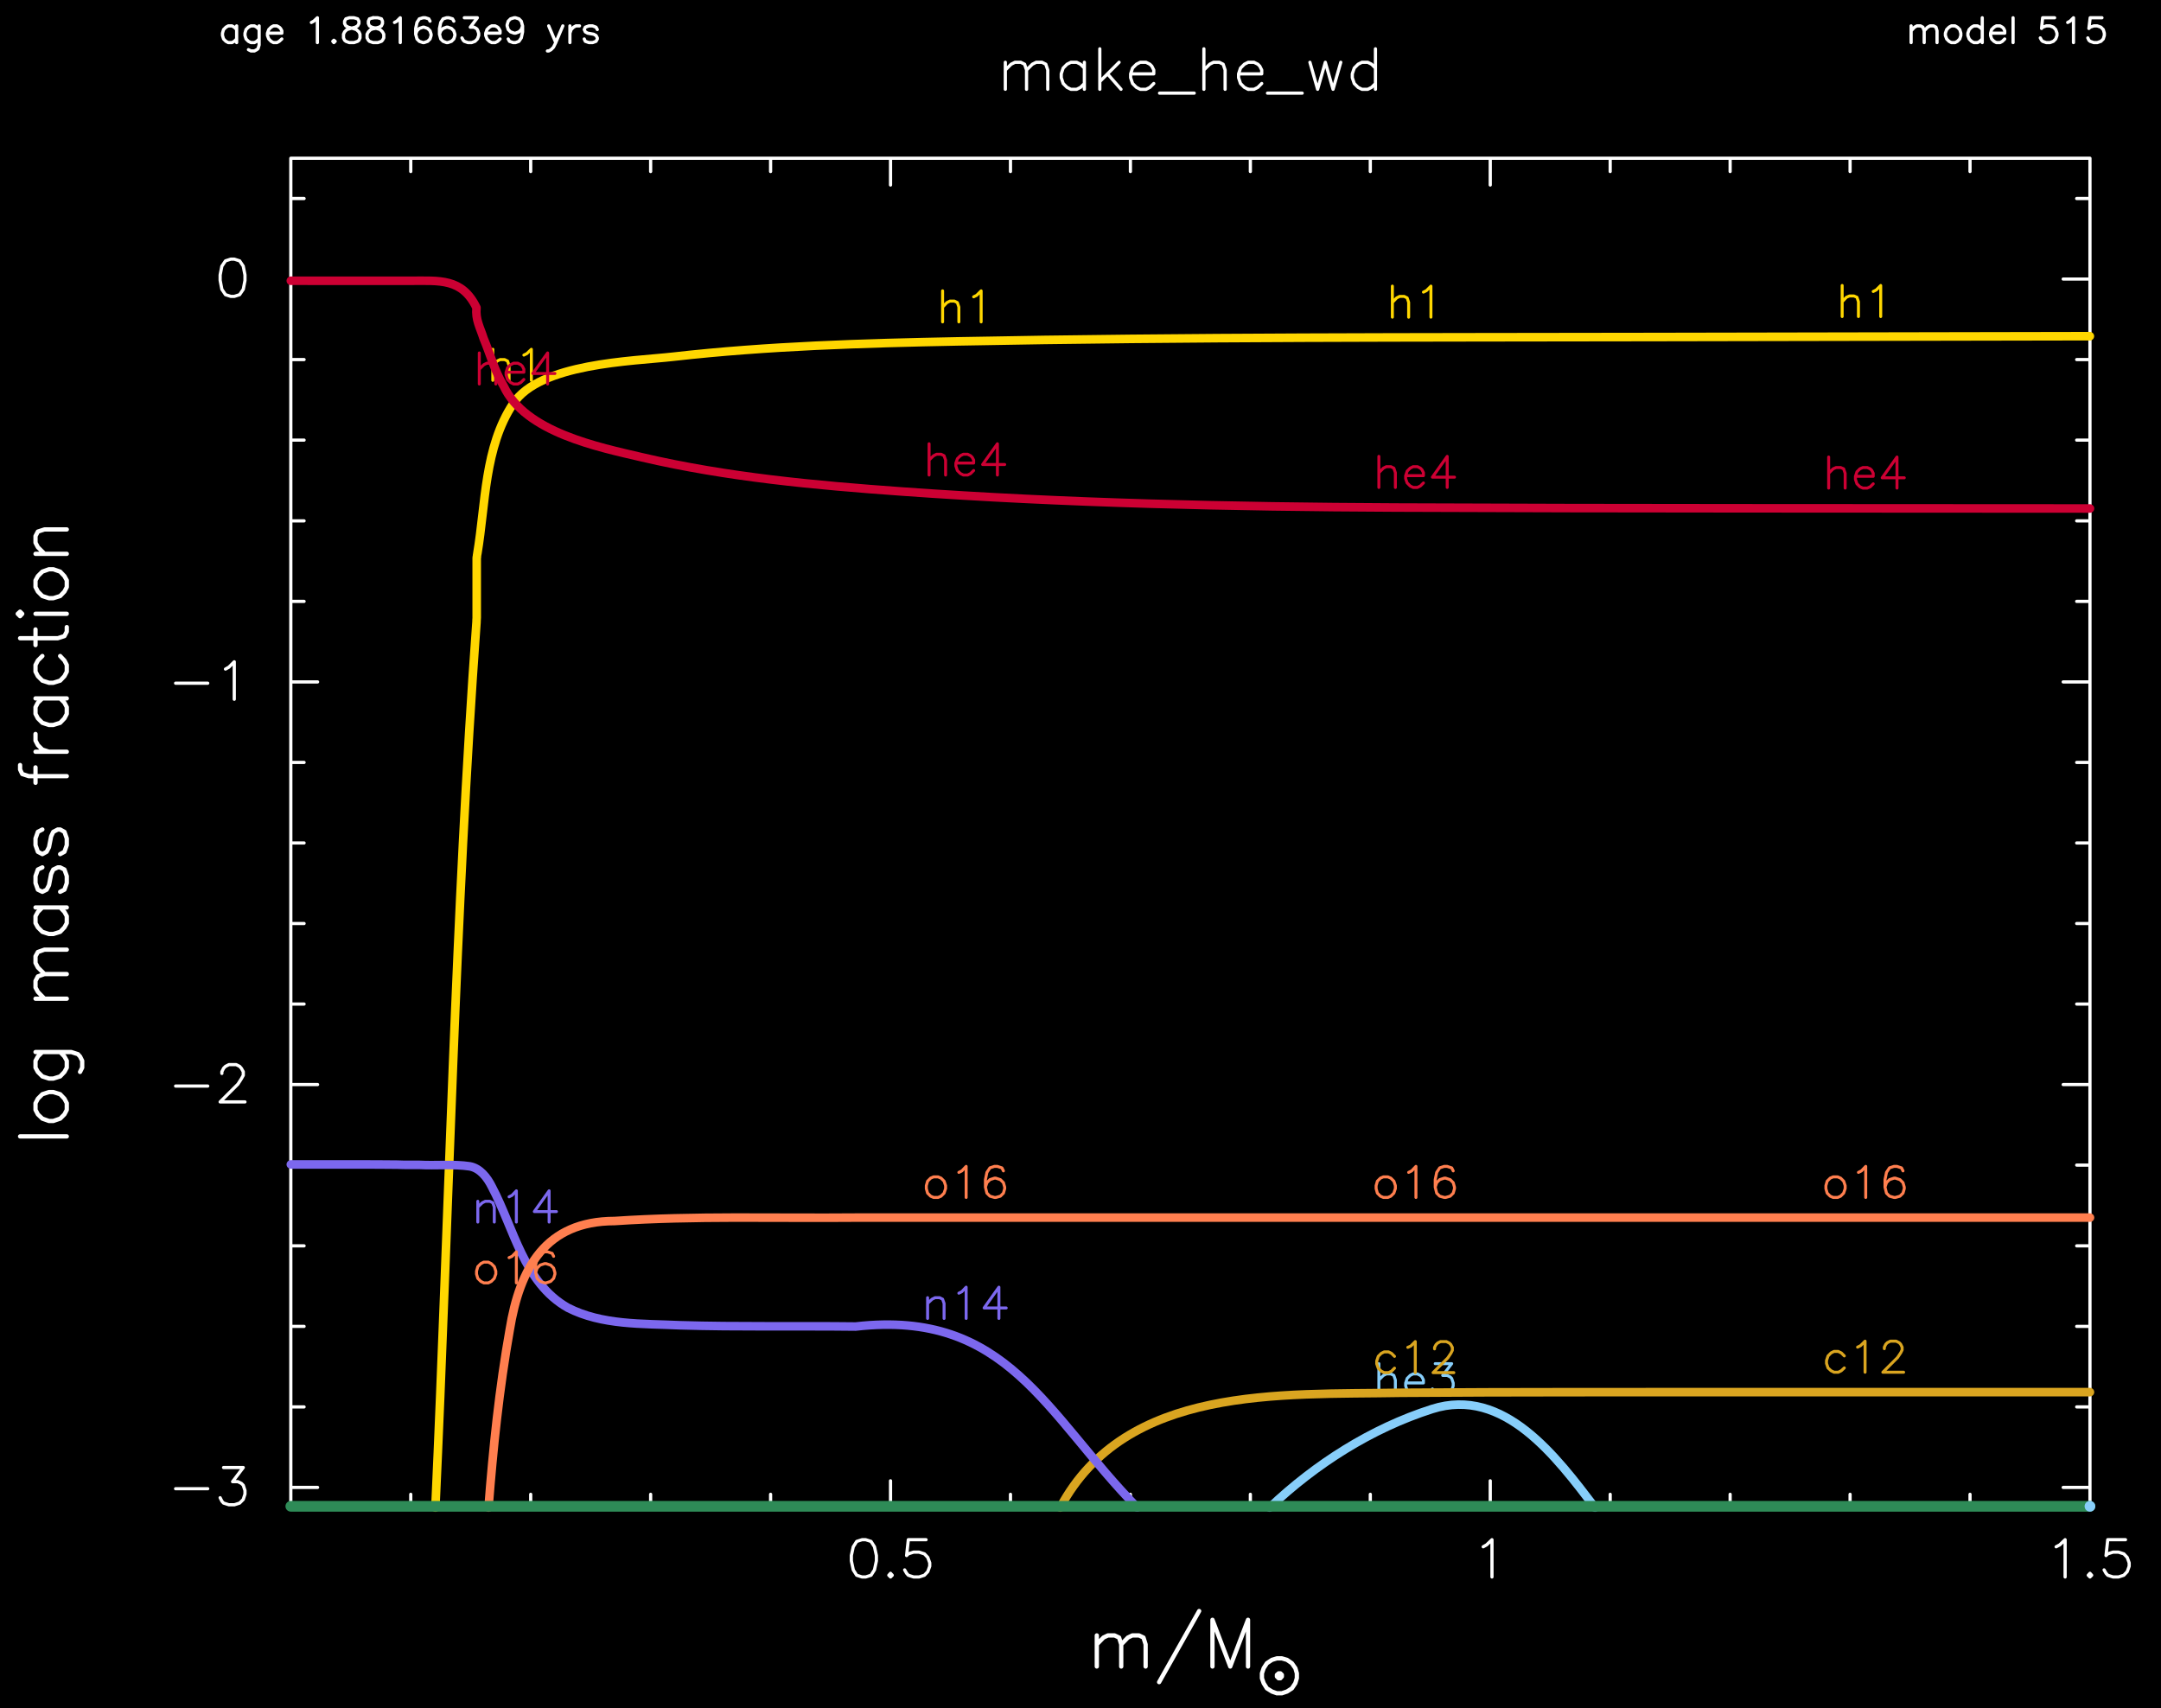 <?xml version="1.0" encoding="utf-8"?>
<!-- Generator: Adobe Illustrator 25.2.3, SVG Export Plug-In . SVG Version: 6.00 Build 0)  -->
<svg version="1.1" id="Layer_1" xmlns="http://www.w3.org/2000/svg" x="0px"
     y="0px"
     viewBox="0 0 726.44 574.19" style="enable-background:new 0 0 726.44 574.19;" xml:space="preserve">
<style type="text/css">
	.st0{fill-rule:evenodd;clip-rule:evenodd;}
	.st1{fill:none;stroke:#FFFFFF;stroke-width:1.08;stroke-linecap:round;stroke-linejoin:round;stroke-miterlimit:10;}
	.st2{fill:none;stroke:#FFFFFF;stroke-width:1.44;stroke-linecap:round;stroke-linejoin:round;stroke-miterlimit:10;}
	.st3{fill:none;stroke:#FFD700;stroke-width:2.88;stroke-linecap:round;stroke-linejoin:round;stroke-miterlimit:10;}
	.st4{fill:none;stroke:#FFD700;stroke-linecap:round;stroke-linejoin:round;stroke-miterlimit:10;}
	.st5{fill:none;stroke:#87CEFA;stroke-width:2.88;stroke-linecap:round;stroke-linejoin:round;stroke-miterlimit:10;}
	.st6{fill:none;stroke:#87CEFA;stroke-linecap:round;stroke-linejoin:round;stroke-miterlimit:10;}
	.st7{fill:none;stroke:#CC0033;stroke-width:2.88;stroke-linecap:round;stroke-linejoin:round;stroke-miterlimit:10;}
	.st8{fill:none;stroke:#CC0033;stroke-linecap:round;stroke-linejoin:round;stroke-miterlimit:10;}
	.st9{fill:none;stroke:#DAA520;stroke-width:2.88;stroke-linecap:round;stroke-linejoin:round;stroke-miterlimit:10;}
	.st10{fill:none;stroke:#DAA520;stroke-linecap:round;stroke-linejoin:round;stroke-miterlimit:10;}
	.st11{fill:none;stroke:#7C68EE;stroke-width:2.88;stroke-linecap:round;stroke-linejoin:round;stroke-miterlimit:10;}
	.st12{fill:none;stroke:#7C68EE;stroke-linecap:round;stroke-linejoin:round;stroke-miterlimit:10;}
	.st13{fill:none;stroke:#FF7F4F;stroke-width:2.88;stroke-linecap:round;stroke-linejoin:round;stroke-miterlimit:10;}
	.st14{fill:none;stroke:#FF7F4F;stroke-linecap:round;stroke-linejoin:round;stroke-miterlimit:10;}
	.st15{fill:none;stroke:#2E8B57;stroke-width:3.6;stroke-linecap:round;stroke-linejoin:round;stroke-miterlimit:10;}
	.st16{fill:none;stroke:#87CEFA;stroke-width:3.6;stroke-linecap:round;stroke-linejoin:round;stroke-miterlimit:10;}
</style>
    <rect x="0" y="0" class="st0" width="726.44" height="574.19"/>
    <path class="st1" d="M642.44,8.7v5.62 M642.44,10.36l1.15-1.22 M643.59,9.14l0.79-0.43 M644.39,8.7h1.22 M645.61,8.7l0.79,0.43
	 M646.4,9.14l0.43,1.22 M646.83,10.36v3.96 M646.83,10.36l1.15-1.22 M647.99,9.14l0.79-0.43 M648.78,8.7H650 M650,8.7l0.79,0.43
	 M650.79,9.14l0.36,1.22 M651.15,10.36v3.96 M655.98,8.7l-0.79,0.43 M655.19,9.14l-0.79,0.79 M654.39,9.93l-0.43,1.22 M653.96,11.15
	v0.79 M653.96,11.94l0.43,1.15 M654.39,13.1l0.79,0.79 M655.19,13.89l0.79,0.43 M655.98,14.32h1.22 M657.2,14.32l0.79-0.43
	 M657.99,13.89l0.79-0.79 M658.79,13.1l0.36-1.15 M659.15,11.94v-0.79 M659.15,11.15l-0.36-1.22 M658.79,9.93l-0.79-0.79
	 M657.99,9.14L657.2,8.7 M657.2,8.7h-1.22 M666.35,5.97v8.35 M666.35,9.93l-0.79-0.79 M665.55,9.14l-0.79-0.43 M664.76,8.7h-1.22
	 M663.54,8.7l-0.79,0.43 M662.75,9.14l-0.79,0.79 M661.95,9.93l-0.43,1.22 M661.52,11.15v0.79 M661.52,11.94l0.43,1.15 M661.95,13.1
	l0.79,0.79 M662.75,13.89l0.79,0.43 M663.54,14.32h1.22 M664.76,14.32l0.79-0.43 M665.55,13.89l0.79-0.79 M669.15,11.15h4.75
	 M673.91,11.15v-0.79 M673.91,10.36l-0.36-0.79 M673.55,9.57l-0.43-0.43 M673.11,9.14l-0.79-0.43 M672.32,8.7h-1.22 M671.1,8.7
	l-0.79,0.43 M670.31,9.14l-0.79,0.79 M669.51,9.93l-0.36,1.22 M669.15,11.15v0.79 M669.15,11.94l0.36,1.15 M669.51,13.1l0.79,0.79
	 M670.31,13.89l0.79,0.43 M671.1,14.32h1.22 M672.32,14.32l0.79-0.43 M673.11,13.89l0.79-0.79 M676.71,5.97v8.35 M690.68,5.97h-4.03
	 M686.65,5.97l-0.36,3.6 M686.29,9.57l0.36-0.43 M686.65,9.14l1.22-0.43 M687.87,8.7h1.22 M689.1,8.7l1.15,0.43 M690.25,9.14
	l0.79,0.79 M691.04,9.93l0.43,1.22 M691.47,11.15v0.79 M691.47,11.94l-0.43,1.15 M691.04,13.1l-0.79,0.79 M690.25,13.89l-1.15,0.43
	 M689.1,14.32h-1.22 M687.87,14.32l-1.22-0.43 M686.65,13.89l-0.36-0.36 M686.29,13.53l-0.43-0.79 M695.07,7.55l0.79-0.43
	 M695.87,7.12l1.15-1.15 M697.02,5.97v8.35 M706.59,5.97h-3.96 M702.63,5.97l-0.43,3.6 M702.2,9.57l0.43-0.43 M702.63,9.14
	l1.22-0.43 M703.86,8.7h1.15 M705.01,8.7l1.22,0.43 M706.23,9.14l0.79,0.79 M707.03,9.93l0.36,1.22 M707.39,11.15v0.79
	 M707.39,11.94l-0.36,1.15 M707.03,13.1l-0.79,0.79 M706.23,13.89l-1.22,0.43 M705.01,14.32h-1.15 M703.86,14.32l-1.22-0.43
	 M702.63,13.89l-0.43-0.36 M702.2,13.53l-0.36-0.79 M79.55,8.7v5.62 M79.55,9.93l-0.79-0.79 M78.75,9.14L77.96,8.7 M77.96,8.7h-1.22
	 M76.74,8.7l-0.79,0.43 M75.95,9.14l-0.79,0.79 M75.15,9.93l-0.36,1.22 M74.79,11.15v0.79 M74.79,11.94l0.36,1.15 M75.15,13.1
	l0.79,0.79 M75.95,13.89l0.79,0.43 M76.74,14.32h1.22 M77.96,14.32l0.79-0.43 M78.75,13.89l0.79-0.79 M87.11,8.7v6.41 M87.11,15.11
	l-0.36,1.22 M86.75,16.34l-0.43,0.36 M86.31,16.7l-0.79,0.43 M85.52,17.13h-1.15 M84.37,17.13l-0.86-0.43 M87.11,9.93l-0.79-0.79
	 M86.31,9.14L85.52,8.7 M85.52,8.7h-1.15 M84.37,8.7l-0.86,0.43 M83.51,9.14l-0.79,0.79 M82.71,9.93l-0.36,1.22 M82.35,11.15v0.79
	 M82.35,11.94l0.36,1.15 M82.71,13.1l0.79,0.79 M83.51,13.89l0.86,0.43 M84.37,14.32h1.15 M85.52,14.32l0.79-0.43 M86.31,13.89
	l0.79-0.79 M89.91,11.15h4.82 M94.74,11.15v-0.79 M94.74,10.36l-0.43-0.79 M94.31,9.57l-0.43-0.43 M93.87,9.14L93.08,8.7 M93.08,8.7
	h-1.15 M91.93,8.7l-0.79,0.43 M91.14,9.14l-0.79,0.79 M90.35,9.93l-0.43,1.22 M89.91,11.15v0.79 M89.91,11.94l0.43,1.15 M90.35,13.1
	l0.79,0.79 M91.14,13.89l0.79,0.43 M91.93,14.32h1.15 M93.08,14.32l0.79-0.43 M93.87,13.89l0.86-0.79 M104.67,7.55l0.79-0.43
	 M105.47,7.12l1.22-1.15 M106.69,5.97v8.35 M112.23,13.53l-0.36,0.36 M111.87,13.89l0.36,0.43 M112.23,14.32l0.43-0.43
	 M112.67,13.89l-0.43-0.36 M117.42,5.97l-1.15,0.36 M116.27,6.33l-0.43,0.79 M115.83,7.12v0.79 M115.83,7.91l0.43,0.79 M116.27,8.7
	l0.79,0.43 M117.06,9.14l1.58,0.43 M118.64,9.57l1.15,0.36 M119.79,9.93l0.86,0.79 M120.66,10.72l0.36,0.79 M121.02,11.51v1.22
	 M121.02,12.74l-0.36,0.79 M120.66,13.53l-0.43,0.36 M120.23,13.89L119,14.32 M119,14.32h-1.58 M117.42,14.32l-1.15-0.43
	 M116.27,13.89l-0.43-0.36 M115.83,13.53l-0.36-0.79 M115.47,12.74v-1.22 M115.47,11.51l0.36-0.79 M115.83,10.72l0.79-0.79
	 M116.63,9.93l1.22-0.36 M117.85,9.57l1.58-0.43 M119.43,9.14l0.79-0.43 M120.23,8.7l0.43-0.79 M120.66,7.91V7.12 M120.66,7.12
	l-0.43-0.79 M120.23,6.33L119,5.97 M119,5.97h-1.58 M125.41,5.97l-1.22,0.36 M124.19,6.33l-0.36,0.79 M123.83,7.12v0.79
	 M123.83,7.91l0.36,0.79 M124.19,8.7l0.79,0.43 M124.98,9.14l1.66,0.43 M126.63,9.57l1.15,0.36 M127.79,9.93l0.79,0.79
	 M128.58,10.72l0.43,0.79 M129.01,11.51v1.22 M129.01,12.74l-0.43,0.79 M128.58,13.53l-0.36,0.36 M128.22,13.89l-1.22,0.43
	 M126.99,14.32h-1.58 M125.41,14.32l-1.22-0.43 M124.19,13.89l-0.36-0.36 M123.83,13.53l-0.43-0.79 M123.39,12.74v-1.22
	 M123.39,11.51l0.43-0.79 M123.83,10.72l0.79-0.79 M124.62,9.93l1.22-0.36"/>
    <path class="st1" d="M125.84,9.57l1.58-0.43 M127.43,9.14l0.79-0.43 M128.22,8.7l0.36-0.79 M128.58,7.91V7.12 M128.58,7.12
	l-0.36-0.79 M128.22,6.33l-1.22-0.36 M126.99,5.97h-1.58 M132.61,7.55l0.79-0.43 M133.4,7.12l1.15-1.15 M134.55,5.97v8.35
	 M144.56,7.12l-0.43-0.79 M144.13,6.33l-1.15-0.36 M142.98,5.97h-0.79 M142.19,5.97l-1.22,0.36 M140.96,6.33l-0.79,1.22
	 M140.17,7.55l-0.43,2.02 M139.74,9.57v1.94 M139.74,11.51l0.43,1.58 M140.17,13.1l0.79,0.79 M140.96,13.89l1.22,0.43 M142.19,14.32
	h0.36 M142.55,14.32l1.22-0.43 M143.77,13.89l0.79-0.79 M144.56,13.1l0.36-1.15 M144.92,11.94v-0.43 M144.92,11.51l-0.36-1.15
	 M144.56,10.36l-0.79-0.79 M143.77,9.57l-1.22-0.43 M142.55,9.14h-0.36 M142.19,9.14l-1.22,0.43 M140.96,9.57l-0.79,0.79
	 M140.17,10.36l-0.43,1.15 M152.55,7.12l-0.43-0.79 M152.12,6.33l-1.22-0.36 M150.9,5.97h-0.79 M150.11,5.97l-1.15,0.36
	 M148.95,6.33l-0.79,1.22 M148.16,7.55l-0.43,2.02 M147.73,9.57v1.94 M147.73,11.51l0.43,1.58 M148.16,13.1l0.79,0.79 M148.95,13.89
	l1.15,0.43 M150.11,14.32h0.43 M150.54,14.32l1.22-0.43 M151.76,13.89l0.79-0.79 M152.55,13.1l0.36-1.15 M152.91,11.94v-0.43
	 M152.91,11.51l-0.36-1.15 M152.55,10.36l-0.79-0.79 M151.76,9.57l-1.22-0.43 M150.54,9.14h-0.43 M150.11,9.14l-1.15,0.43
	 M148.95,9.57l-0.79,0.79 M148.16,10.36l-0.43,1.15 M156.08,5.97h4.39 M160.47,5.97l-2.38,3.17 M158.1,9.14h1.22 M159.32,9.14
	l0.79,0.43 M160.11,9.57l0.36,0.36 M160.47,9.93l0.43,1.22 M160.91,11.15v0.79 M160.91,11.94l-0.43,1.15 M160.47,13.1l-0.79,0.79
	 M159.68,13.89l-1.15,0.43 M158.53,14.32h-1.22 M157.31,14.32l-1.22-0.43 M156.08,13.89l-0.36-0.36 M155.72,13.53l-0.43-0.79
	 M163.28,11.15h4.82 M168.11,11.15v-0.79 M168.11,10.36l-0.43-0.79 M167.67,9.57l-0.36-0.43 M167.31,9.14l-0.86-0.43 M166.45,8.7
	h-1.15 M165.3,8.7l-0.79,0.43 M164.51,9.14l-0.79,0.79 M163.71,9.93l-0.43,1.22 M163.28,11.15v0.79 M163.28,11.94l0.43,1.15
	 M163.71,13.1l0.79,0.79 M164.51,13.89l0.79,0.43 M165.3,14.32h1.15 M166.45,14.32l0.86-0.43 M167.31,13.89l0.79-0.79 M175.67,8.7
	l-0.43,1.22 M175.23,9.93l-0.79,0.79 M174.44,10.72l-1.15,0.43 M173.29,11.15h-0.43 M172.86,11.15l-1.22-0.43 M171.63,10.72
	l-0.79-0.79 M170.84,9.93l-0.36-1.22 M170.48,8.7V8.34 M170.48,8.34l0.36-1.22 M170.84,7.12l0.79-0.79 M171.63,6.33l1.22-0.36
	 M172.86,5.97h0.43 M173.29,5.97l1.15,0.36 M174.44,6.33l0.79,0.79 M175.23,7.12l0.43,1.58 M175.67,8.7v2.02 M175.67,10.72
	l-0.43,2.02 M175.23,12.74l-0.79,1.15 M174.44,13.89l-1.15,0.43 M173.29,14.32h-0.79 M172.5,14.32l-1.22-0.43 M171.27,13.89
	l-0.43-0.79 M184.45,8.7l2.38,5.62 M189.2,8.7l-2.38,5.62 M186.83,14.32l-0.79,1.58 M186.03,15.9l-0.79,0.79 M185.24,16.7
	l-0.79,0.43 M184.45,17.13h-0.43 M191.58,8.7v5.62 M191.58,11.15l0.43-1.22 M192.01,9.93l0.79-0.79 M192.8,9.14l0.79-0.43
	 M193.59,8.7h1.22 M200.79,9.93l-0.43-0.79 M200.36,9.14l-1.15-0.43 M199.21,8.7h-1.22 M197.99,8.7l-1.22,0.43 M196.76,9.14
	l-0.36,0.79 M196.4,9.93l0.36,0.79 M196.76,10.72l0.79,0.43 M197.55,11.15l2.02,0.36 M199.57,11.51l0.79,0.43 M200.36,11.94
	l0.43,0.79 M200.79,12.74v0.36 M200.79,13.1l-0.43,0.79 M200.36,13.89l-1.15,0.43 M199.21,14.32h-1.22 M197.99,14.32l-1.22-0.43
	 M196.76,13.89l-0.36-0.79 M337.95,20.94v9.07 M337.95,23.54l1.94-1.94 M339.9,21.59l1.3-0.65 M341.19,20.94h1.94 M343.14,20.94
	l1.3,0.65 M344.43,21.59l0.65,1.94 M345.08,23.54v6.48 M345.08,23.54l1.94-1.94 M347.03,21.59l1.3-0.65 M348.32,20.94h1.94
	 M350.27,20.94l1.3,0.65 M351.56,21.59l0.65,1.94 M352.21,23.54v6.48 M364.52,20.94v9.07 M364.52,22.89l-1.3-1.3 M363.23,21.59
	l-1.3-0.65 M361.93,20.94h-1.94 M359.99,20.94l-1.3,0.65 M358.69,21.59l-1.3,1.3 M357.39,22.89l-0.65,1.94 M356.75,24.83v1.3
	 M356.75,26.13l0.65,1.94 M357.39,28.07l1.3,1.3 M358.69,29.37l1.3,0.65 M359.99,30.02h1.94 M361.93,30.02l1.3-0.65 M363.23,29.37
	l1.3-1.3 M369.71,16.41v13.61 M376.19,20.94l-6.48,6.48 M372.3,24.83l4.54,5.18 M380.07,24.83h7.78 M387.85,24.83v-1.3
	 M387.85,23.54l-0.65-1.3 M387.2,22.24l-0.65-0.65 M386.55,21.59l-1.3-0.65 M385.26,20.94h-1.94 M383.31,20.94l-1.3,0.65
	 M382.02,21.59l-1.3,1.3 M380.72,22.89l-0.65,1.94 M380.07,24.83v1.3 M380.07,26.13l0.65,1.94 M380.72,28.07l1.3,1.3 M382.02,29.37
	l1.3,0.65 M383.31,30.02h1.94 M385.26,30.02l1.3-0.65 M386.55,29.37l1.3-1.3 M389.79,31.31h11.66 M404.7,16.41v13.61 M404.7,23.54
	l1.94-1.94 M406.64,21.59l1.3-0.65 M407.94,20.94h1.94 M409.88,20.94l1.3,0.65 M411.18,21.59l0.65,1.94 M411.83,23.54v6.48
	 M416.36,24.83h7.78 M424.14,24.83v-1.3 M424.14,23.54l-0.65-1.3 M423.49,22.24l-0.65-0.65 M422.84,21.59l-1.3-0.65 M421.55,20.94
	h-1.94 M419.6,20.94l-1.3,0.65 M418.31,21.59l-1.3,1.3 M417.01,22.89l-0.65,1.94 M416.36,24.83v1.3 M416.36,26.13l0.65,1.94
	 M417.01,28.07l1.3,1.3 M418.31,29.37l1.3,0.65"/>
    <path class="st1" d="M419.6,30.02h1.94 M421.55,30.02l1.3-0.65 M422.84,29.37l1.3-1.3 M426.08,31.31h11.66 M440.34,20.94l2.59,9.07
	 M445.52,20.94l-2.59,9.07 M445.52,20.94l2.59,9.07 M450.71,20.94l-2.59,9.07 M462.37,16.41v13.61 M462.37,22.89l-1.3-1.3
	 M461.07,21.59l-1.3-0.65 M459.78,20.94h-1.94 M457.83,20.94l-1.3,0.65 M456.54,21.59l-1.3,1.3 M455.24,22.89l-0.65,1.94
	 M454.59,24.83v1.3 M454.59,26.13l0.65,1.94 M455.24,28.07l1.3,1.3 M456.54,29.37l1.3,0.65 M457.83,30.02h1.94 M459.78,30.02
	l1.3-0.65 M461.07,29.37l1.3-1.3"/>
    <path class="st2" d="M368.7,549.78v10.44 M368.7,552.81l2.23-2.3 M370.93,550.5l1.51-0.72 M372.44,549.78h2.23 M374.67,549.78
	l1.51,0.72 M376.19,550.5l0.72,2.3 M376.91,552.81v7.42 M376.91,552.81l2.23-2.3 M379.14,550.5l1.51-0.72 M380.65,549.78h2.23
	 M382.88,549.78l1.51,0.72 M384.39,550.5l0.72,2.3 M385.11,552.81v7.42 M403.11,541.58l-13.46,23.9 M407.58,544.53v15.7
	 M407.58,544.53l5.98,15.7 M419.53,544.53l-5.98,15.7 M419.53,544.53v15.7 M429.25,557.49l-1.66,0.5 M427.59,557.99l-1.73,1.15
	 M425.87,559.14l-1.08,1.66 M424.79,560.8l-0.58,1.73 M424.21,562.53v1.66 M424.21,564.18l0.58,1.66 M424.79,565.84l1.08,1.73
	 M425.87,567.57l1.73,1.08 M427.59,568.65l1.66,0.58 M429.25,569.22h1.66 M430.91,569.22l1.73-0.58 M432.63,568.65l1.66-1.08
	 M434.29,567.57l1.15-1.73 M435.44,565.84l0.5-1.66 M435.95,564.18v-1.66 M435.95,562.53l-0.5-1.73 M435.44,560.8l-1.15-1.66
	 M434.29,559.14l-1.66-1.15 M432.63,557.99l-1.73-0.5 M430.91,557.49h-1.66 M429.83,562.53l-0.58,0.5 M429.25,563.03v0.58
	 M429.25,563.61l0.58,0.58 M429.83,564.18h0.58 M430.4,564.18l0.5-0.58 M430.91,563.61v-0.58 M430.91,563.03l-0.5-0.5 M430.4,562.53
	h-0.58 M429.83,563.03v0.58 M429.83,563.61h0.58 M430.4,563.61v-0.58 M430.4,563.03h-0.58"/>
    <path class="st1" d="M97.76,506.8h604.8 M702.56,506.8V53.2 M702.56,53.2H97.76 M97.76,53.2v453.6 M138.08,506.8v-4.46 M178.4,506.8
	v-4.46 M218.72,506.8v-4.46 M259.04,506.8v-4.46 M299.36,506.8v-9 M339.68,506.8v-4.46 M380,506.8v-4.46 M420.32,506.8v-4.46
	 M460.64,506.8v-4.46 M500.96,506.8v-9 M541.28,506.8v-4.46 M581.6,506.8v-4.46 M621.92,506.8v-4.46 M662.24,506.8v-4.46
	 M702.56,506.8v-9 M138.08,57.66V53.2 M178.4,57.66V53.2 M218.72,57.66V53.2 M259.04,57.66V53.2 M299.36,62.2v-9 M339.68,57.66V53.2
	 M380,57.66V53.2 M420.32,57.66V53.2 M460.64,57.66V53.2 M500.96,62.2v-9 M541.28,57.66V53.2 M581.6,57.66V53.2 M621.92,57.66V53.2
	 M662.24,57.66V53.2 M702.56,62.2v-9 M289.79,517.6l-1.8,0.58 M287.99,518.18l-1.15,1.8 M286.83,519.98l-0.65,2.95 M286.19,522.93
	v1.8 M286.19,524.73l0.65,3.02 M286.83,527.75l1.15,1.8 M287.99,529.55l1.8,0.58 M289.79,530.13h1.22 M291.01,530.13l1.8-0.58
	 M292.81,529.55l1.15-1.8 M293.96,527.75l0.65-3.02 M294.61,524.73v-1.8 M294.61,522.93l-0.65-2.95 M293.96,519.98l-1.15-1.8
	 M292.81,518.18l-1.8-0.58 M291.01,517.6h-1.22 M299.36,528.9l-0.58,0.65 M298.79,529.55l0.58,0.58 M299.36,530.13l0.58-0.58
	 M299.94,529.55l-0.58-0.65 M311.31,517.6h-5.98 M305.34,517.6l-0.58,5.33 M304.76,522.93l0.58-0.58 M305.34,522.35l1.8-0.58
	 M307.14,521.78h1.8 M308.94,521.78l1.8,0.58 M310.74,522.35l1.15,1.22 M311.89,523.58l0.65,1.8 M312.54,525.38v1.15 M312.54,526.53
	l-0.65,1.8 M311.89,528.33l-1.15,1.22 M310.74,529.55l-1.8,0.58 M308.94,530.13h-1.8 M307.14,530.13l-1.8-0.58 M305.34,529.55
	l-0.58-0.65 M304.76,528.9l-0.65-1.15 M498.59,519.98l1.15-0.65 M499.74,519.33l1.8-1.73 M501.54,517.6v12.53 M691.19,519.98
	l1.22-0.65 M692.41,519.33l1.8-1.73 M694.21,517.6v12.53 M702.56,528.9l-0.58,0.65 M701.99,529.55l0.58,0.58 M702.56,530.13
	l0.58-0.58 M703.14,529.55l-0.58-0.65 M714.51,517.6h-5.98 M708.54,517.6l-0.58,5.33 M707.96,522.93l0.58-0.58 M708.54,522.35
	l1.8-0.58 M710.34,521.78h1.8 M712.14,521.78l1.8,0.58 M713.94,522.35l1.15,1.22 M715.09,523.58l0.65,1.8 M715.74,525.38v1.15
	 M715.74,526.53l-0.65,1.8 M715.09,528.33l-1.15,1.22 M713.94,529.55l-1.8,0.58 M712.14,530.13h-1.8 M710.34,530.13l-1.8-0.58
	 M708.54,529.55l-0.58-0.65 M707.96,528.9l-0.65-1.15 M97.76,500.03h9 M97.76,472.96h4.46 M97.76,445.89h4.46 M97.76,418.82h4.46
	 M97.76,391.67h4.46 M97.76,364.6h9 M97.76,337.53h4.46 M97.76,310.46h4.46 M97.76,283.38h4.46 M97.76,256.31h4.46 M97.76,229.24h9
	 M97.76,202.17h4.46 M97.76,175.1h4.46 M97.76,147.95h4.46 M97.76,120.88h4.46 M97.76,93.81h9 M97.76,66.74h4.46 M693.56,500.03h9
	 M698.1,472.96h4.46 M698.1,445.89h4.46 M698.1,418.82h4.46 M698.1,391.67h4.46 M693.56,364.6h9 M698.1,337.53h4.46 M698.1,310.46
	h4.46 M698.1,283.38h4.46 M698.1,256.31h4.46 M693.56,229.24h9 M698.1,202.17h4.46 M698.1,175.1h4.46 M698.1,147.95h4.46
	 M698.1,120.88h4.46 M693.56,93.81h9 M698.1,66.74h4.46 M59.03,500.46h10.8 M75.15,493.34h6.62 M81.78,493.34l-3.6,4.75
	 M78.18,498.09h1.8 M79.98,498.09l1.15,0.58 M81.13,498.66l0.65,0.65 M81.78,499.31l0.58,1.8 M82.35,501.11v1.15 M82.35,502.26
	l-0.58,1.8 M81.78,504.06l-1.22,1.22 M80.55,505.29l-1.8,0.58 M78.75,505.86h-1.8 M76.95,505.86l-1.8-0.58 M75.15,505.29l-0.58-0.65
	 M74.58,504.64L74,503.49 M59.03,365.1h10.8 M74.58,360.86v-0.58 M74.58,360.28l0.58-1.15 M75.15,359.13l0.65-0.65 M75.8,358.48
	l1.15-0.58 M76.95,357.9h2.45 M79.4,357.9l1.15,0.58 M80.55,358.48l0.58,0.65 M81.13,359.13l0.65,1.15 M81.78,360.28v1.22
	 M81.78,361.5l-0.65,1.15 M81.13,362.66l-1.15,1.8 M79.98,364.46L74,370.43 M74,370.43h8.35 M59.03,229.67h10.8 M75.8,224.92
	l1.15-0.65 M76.95,224.27l1.8-1.8 M78.75,222.47v12.6 M77.6,87.11l-1.8,0.58 M75.8,87.69l-1.22,1.8 M74.58,89.49L74,92.44 M74,92.44
	v1.8 M74,94.24l0.58,3.02 M74.58,97.26l1.22,1.8 M75.8,99.06l1.8,0.58 M77.6,99.64h1.15 M78.75,99.64l1.8-0.58 M80.55,99.06
	l1.22-1.8 M81.78,97.26l0.58-3.02 M82.35,94.24v-1.8 M82.35,92.44l-0.58-2.95 M81.78,89.49l-1.22-1.8 M80.55,87.69l-1.8-0.58
	 M78.75,87.11H77.6"/>
    <path class="st2" d="M6.75,382.02h15.7 M11.94,373.1l0.79,1.51 M12.73,374.61l1.51,1.44 M14.24,376.05l2.23,0.79 M16.47,376.84h1.44
	 M17.91,376.84l2.3-0.79 M20.22,376.05l1.44-1.44 M21.66,374.61l0.79-1.51 M22.45,373.1v-2.23 M22.45,370.86l-0.79-1.51
	 M21.66,369.35l-1.44-1.51 M20.22,367.84l-2.3-0.72 M17.91,367.12h-1.44 M16.47,367.12l-2.23,0.72 M14.24,367.84l-1.51,1.51
	 M12.73,369.35l-0.79,1.51 M11.94,370.86v2.23 M11.94,353.66h12.02 M23.96,353.66l2.23,0.72 M26.19,354.38l0.72,0.79 M26.91,355.17
	l0.72,1.44 M27.63,356.61v2.3 M27.63,358.91l-0.72,1.44 M14.24,353.66l-1.51,1.51 M12.73,355.17l-0.79,1.44 M11.94,356.61v2.3
	 M11.94,358.91l0.79,1.44 M12.73,360.35l1.51,1.51 M14.24,361.86l2.23,0.72 M16.47,362.58h1.44 M17.91,362.58l2.3-0.72
	 M20.22,361.86l1.44-1.51 M21.66,360.35l0.79-1.44 M22.45,358.91v-2.3 M22.45,356.61l-0.79-1.44 M21.66,355.17l-1.44-1.51
	 M11.94,335.73h10.51 M14.96,335.73l-2.23-2.3 M12.73,333.42l-0.79-1.44 M11.94,331.98v-2.23 M11.94,329.75l0.79-1.51 M12.73,328.24
	l2.23-0.79 M14.96,327.45h7.49 M14.96,327.45l-2.23-2.23 M12.73,325.22l-0.79-1.51 M11.94,323.7v-2.23 M11.94,321.47l0.79-1.44
	 M12.73,320.03l2.23-0.79 M14.96,319.24h7.49 M11.94,305.06h10.51 M14.24,305.06l-1.51,1.51 M12.73,306.57l-0.79,1.44 M11.94,308.01
	v2.3 M11.94,310.31l0.79,1.44 M12.73,311.75l1.51,1.51 M14.24,313.26l2.23,0.72 M16.47,313.98h1.44 M17.91,313.98l2.3-0.72
	 M20.22,313.26l1.44-1.51 M21.66,311.75l0.79-1.44 M22.45,310.31v-2.3 M22.45,308.01l-0.79-1.44 M21.66,306.57l-1.44-1.51
	 M14.24,291.59l-1.51,0.72 M12.73,292.31l-0.79,2.23 M11.94,294.54v2.3 M11.94,296.85l0.79,2.23 M12.73,299.08l1.51,0.72
	 M14.24,299.8l1.44-0.72 M15.68,299.08l0.79-1.51 M16.47,297.57l0.72-3.74 M17.19,293.82l0.72-1.51 M17.91,292.31l1.51-0.72
	 M19.43,291.59h0.79 M20.22,291.59l1.44,0.72 M21.66,292.31l0.79,2.23 M22.45,294.54v2.3 M22.45,296.85l-0.79,2.23 M21.66,299.08
	l-1.44,0.72 M14.24,278.85l-1.51,0.79 M12.73,279.64l-0.79,2.23 M11.94,281.87v2.23 M11.94,284.1l0.79,2.23 M12.73,286.34l1.51,0.79
	 M14.24,287.13l1.44-0.79 M15.68,286.34l0.79-1.51 M16.47,284.82l0.72-3.67 M17.19,281.15l0.72-1.51 M17.91,279.64l1.51-0.79
	 M19.43,278.85h0.79 M20.22,278.85l1.44,0.79 M21.66,279.64l0.79,2.23 M22.45,281.87v2.23 M22.45,284.1l-0.79,2.23 M21.66,286.34
	l-1.44,0.79 M6.75,257.18v1.51 M6.75,258.69l0.72,1.51 M7.47,260.2l2.23,0.72 M9.71,260.92h12.74 M11.94,263.15v-5.18 M11.94,252.71
	h10.51 M16.47,252.71l-2.23-0.72 M14.24,251.99l-1.51-1.51 M12.73,250.48l-0.79-1.51 M11.94,248.97v-2.23 M11.94,234.78h10.51
	 M14.24,234.78l-1.51,1.44 M12.73,236.22l-0.79,1.51 M11.94,237.74v2.23 M11.94,239.97l0.79,1.51 M12.73,241.48l1.51,1.51
	 M14.24,242.99l2.23,0.72 M16.47,243.71h1.44 M17.91,243.71l2.3-0.72 M20.22,242.99l1.44-1.51 M21.66,241.48l0.79-1.51
	 M22.45,239.97v-2.23 M22.45,237.74l-0.79-1.51 M21.66,236.22l-1.44-1.44 M14.24,220.53l-1.51,1.51 M12.73,222.04l-0.79,1.51
	 M11.94,223.55v2.23 M11.94,225.78l0.79,1.51 M12.73,227.3l1.51,1.51 M14.24,228.81l2.23,0.72 M16.47,229.53h1.44 M17.91,229.53
	l2.3-0.72 M20.22,228.81l1.44-1.51 M21.66,227.3l0.79-1.51 M22.45,225.78v-2.23 M22.45,223.55l-0.79-1.51 M21.66,222.04l-1.44-1.51
	 M6.75,214.55h12.67 M19.43,214.55l2.23-0.72 M21.66,213.83l0.79-1.51 M22.45,212.32v-1.51 M11.94,216.86v-5.26 M6.75,207.14
	l0.72-0.79 M7.47,206.34l-0.72-0.72 M6.75,205.62l-0.79,0.72 M5.96,206.34l0.79,0.79 M11.94,206.34h10.51 M11.94,197.34l0.79,1.51
	 M12.73,198.86l1.51,1.51 M14.24,200.37l2.23,0.72 M16.47,201.09h1.44 M17.91,201.09l2.3-0.72 M20.22,200.37l1.44-1.51
	 M21.66,198.86l0.79-1.51 M22.45,197.34v-2.23 M22.45,195.11l-0.79-1.44 M21.66,193.67l-1.44-1.51 M20.22,192.16l-2.3-0.79
	 M17.91,191.37h-1.44 M16.47,191.37l-2.23,0.79 M14.24,192.16l-1.51,1.51 M12.73,193.67l-0.79,1.44 M11.94,195.11v2.23
	 M11.94,186.18h10.51 M14.96,186.18l-2.23-2.23 M12.73,183.95l-0.79-1.51 M11.94,182.44v-2.23 M11.94,180.21l0.79-1.51 M12.73,178.7
	l2.23-0.72 M14.96,177.98h7.49"/>
    <path class="st3" d="M146.36,506.8c4.57-99.17,6.64-198.63,13.82-297.65c-0.04-0.47,0.08-0.98,0.07-1.44c0-4.79,0-15.36,0-20.23
	c-0.01-0.08-0.01-0.17,0.07-0.22c0,0,0-0.14,0-0.14c0,0,0-0.14,0-0.14c-0.02-0.25,0.13-0.61,0.14-0.86
	c2.83-16.82,2.33-35.78,12.02-50.4c9.08-13.67,39.92-14.23,53.98-15.82c31.72-3.59,63.75-4.52,95.64-5.14
	c77.48-1.5,154.97-1.31,232.46-1.46c49.32-0.09,98.65-0.19,147.97-0.28"/>
    <path class="st4" d="M165.66,117.42v10.44 M165.66,122.9l1.44-1.51 M167.1,121.38l1.01-0.5 M168.11,120.88h1.51 M169.62,120.88
	l1.01,0.5 M170.63,121.38l0.5,1.51 M171.13,122.9v4.97 M176.1,119.37l1.01-0.5 M177.11,118.86l1.51-1.44 M178.62,117.42v10.44
	 M316.86,97.77v10.44 M316.86,103.24l1.44-1.51 M318.3,101.73l1.01-0.5 M319.31,101.22h1.51 M320.82,101.22l1.01,0.5 M321.83,101.73
	l0.5,1.51 M322.33,103.24v4.97 M327.3,99.78l1.01-0.5 M328.31,99.28l1.51-1.51 M329.82,97.77v10.44 M468.06,96.18v10.44
	 M468.06,101.66l1.44-1.51 M469.5,100.14l1.01-0.5 M470.51,99.64h1.51 M472.02,99.64l1.01,0.5 M473.03,100.14l0.5,1.51
	 M473.53,101.66v4.97 M478.5,98.2l1.01-0.5 M479.51,97.7l1.51-1.51 M481.02,96.18v10.44 M619.26,95.97v10.44 M619.26,101.44
	l1.44-1.51 M620.7,99.93l1.01-0.43 M621.71,99.5h1.51 M623.22,99.5l1.01,0.43 M624.23,99.93l0.5,1.51 M624.73,101.44v4.97
	 M629.7,97.98l1.01-0.5 M630.71,97.48l1.51-1.51 M632.22,95.97v10.44"/>
    <path class="st5" d="M426.8,506.8c15.45-14.64,34.14-26.59,54.58-33.12c24.25-7.74,41.94,16.27,54.79,33.12"/>
    <path class="st6" d="M463.52,458.42v10.44 M463.52,463.89l1.51-1.51 M465.03,462.38l1.01-0.5 M466.04,461.87h1.51 M467.55,461.87
	l1.01,0.5 M468.56,462.38l0.5,1.51 M469.07,463.89v4.97 M472.52,464.9h5.98 M478.5,464.9v-1.01 M478.5,463.89l-0.5-1.01
	 M477.99,462.88l-0.5-0.5 M477.49,462.38l-1.01-0.5 M476.48,461.87h-1.44 M475.04,461.87l-1.01,0.5 M474.03,462.38l-1.01,1.01
	 M473.03,463.38l-0.5,1.51 M472.52,464.9v1.01 M472.52,465.9l0.5,1.51 M473.03,467.42l1.01,0.94 M474.03,468.35l1.01,0.5
	 M475.04,468.86h1.44 M476.48,468.86l1.01-0.5 M477.49,468.35l1.01-0.94 M482.46,458.42H488 M488,458.42l-3.02,3.96 M484.98,462.38
	h1.51 M486.49,462.38l1.01,0.5 M487.5,462.88l0.5,0.5 M488,463.38l0.5,1.51 M488.51,464.9v1.01 M488.51,465.9l-0.5,1.51 M488,467.42
	l-1.01,0.94 M486.99,468.35l-1.51,0.5 M485.48,468.86h-1.51 M483.97,468.86l-1.51-0.5 M482.46,468.35l-0.43-0.43 M482.03,467.92
	l-0.5-1.01"/>
    <path class="st7" d="M97.76,94.38c13.38,0,26.75,0.01,40.13,0.01c9.89,0,17.45-0.95,22.29,9.06c-0.38,4.08,1.19,6.53,2.38,10.3
	c2.24,5.32,3.73,11.05,6.77,16.06c7.18,15.5,31.87,20.51,46.55,23.94c28.57,6.67,58.1,9.39,87.31,11.48
	c55.13,3.95,110.81,5.14,166.06,5.39c77.77,0.35,155.55,0.22,233.32,0.32"/>
    <path class="st8" d="M161.12,118.65v10.44 M161.12,124.12l1.51-1.51 M162.63,122.61l1.01-0.5 M163.64,122.1h1.51 M165.15,122.1
	l1.01,0.5 M166.16,122.61l0.5,1.51 M166.67,124.12v4.97 M170.12,125.13h5.98 M176.1,125.13v-1.01 M176.1,124.12l-0.5-1.01
	 M175.59,123.11l-0.5-0.5 M175.09,122.61l-1.01-0.5 M174.08,122.1h-1.44 M172.64,122.1l-1.01,0.5 M171.63,122.61l-1.01,1.01
	 M170.63,123.62l-0.5,1.51 M170.12,125.13v0.94 M170.12,126.06l0.5,1.51 M170.63,127.58l1.01,1.01 M171.63,128.58l1.01,0.5
	 M172.64,129.09h1.44 M174.08,129.09l1.01-0.5 M175.09,128.58l1.01-1.01 M184.09,118.65l-4.97,6.91 M179.12,125.56h7.42
	 M184.09,118.65v10.44 M312.32,149.18v10.51 M312.32,154.65l1.51-1.44 M313.83,153.21l1.01-0.5 M314.84,152.7h1.51 M316.35,152.7
	l1.01,0.5 M317.36,153.21l0.5,1.44 M317.87,154.65v5.04 M321.32,155.66h5.98 M327.3,155.66v-1.01 M327.3,154.65l-0.5-0.94
	 M326.79,153.71l-0.5-0.5 M326.29,153.21l-1.01-0.5 M325.28,152.7h-1.44 M323.84,152.7l-1.01,0.5 M322.83,153.21l-1.01,1.01
	 M321.83,154.22l-0.5,1.44 M321.32,155.66v1.01 M321.32,156.66l0.5,1.51 M321.83,158.18l1.01,1.01 M322.83,159.18l1.01,0.5
	 M323.84,159.69h1.44 M325.28,159.69l1.01-0.5 M326.29,159.18l1.01-1.01 M335.29,149.18l-4.97,6.98 M330.32,156.16h7.42
	 M335.29,149.18v10.51 M463.52,153.42v10.44 M463.52,158.9l1.51-1.51 M465.03,157.38l1.01-0.5 M466.04,156.88h1.51 M467.55,156.88
	l1.01,0.5 M468.56,157.38l0.5,1.51 M469.07,158.9v4.97 M472.52,159.9h5.98 M478.5,159.9v-1.01 M478.5,158.9l-0.5-1.01
	 M477.99,157.89l-0.5-0.5 M477.49,157.38l-1.01-0.5 M476.48,156.88h-1.44 M475.04,156.88l-1.01,0.5 M474.03,157.38l-1.01,1.01
	 M473.03,158.39l-0.5,1.51 M472.52,159.9v1.01 M472.52,160.91l0.5,1.44 M473.03,162.35l1.01,1.01 M474.03,163.36l1.01,0.5
	 M475.04,163.86h1.44 M476.48,163.86l1.01-0.5 M477.49,163.36l1.01-1.01 M486.49,153.42l-4.97,6.98 M481.52,160.41h7.42
	 M486.49,153.42v10.44 M614.72,153.64v10.44 M614.72,159.11l1.51-1.51 M616.23,157.6l1.01-0.43 M617.24,157.17h1.51 M618.75,157.17
	l1.01,0.43 M619.76,157.6l0.5,1.51 M620.27,159.11v4.97 M623.72,160.12h5.98 M629.7,160.12v-1.01 M629.7,159.11l-0.5-1.01
	 M629.19,158.1l-0.5-0.5 M628.69,157.6l-1.01-0.43 M627.68,157.17h-1.44 M626.24,157.17l-1.01,0.43 M625.23,157.6l-1.01,1.01
	 M624.23,158.61l-0.5,1.51 M623.72,160.12v1.01 M623.72,161.13l0.5,1.51 M624.23,162.64l1.01,1.01 M625.23,163.65l1.01,0.43
	 M626.24,164.08h1.44 M627.68,164.08l1.01-0.43 M628.69,163.65l1.01-1.01 M637.69,153.64l-4.97,6.98 M632.72,160.62h7.42
	 M637.69,153.64v10.44"/>
    <path class="st9" d="M356.39,506.8c22.14-41.37,74.15-37.84,114.55-38.59c38.64-0.29,77.35-0.18,115.99-0.22
	c38.37,0,76.76,0,115.13,0c0.16,0,0.34,0,0.5,0"/>
    <path class="st10" d="M468.78,455.97l-1.01-1.01 M467.77,454.96l-1.01-0.5 M466.76,454.46h-1.44 M465.32,454.46l-1.01,0.5
	 M464.31,454.96l-1.01,1.01 M463.31,455.97l-0.5,1.51 M462.8,457.48v1.01 M462.8,458.49l0.5,1.44 M463.31,459.93l1.01,1.01
	 M464.31,460.94l1.01,0.5 M465.32,461.44h1.44 M466.76,461.44l1.01-0.5 M467.77,460.94l1.01-1.01 M473.24,452.94l1.01-0.43
	 M474.25,452.51l1.51-1.51 M475.76,451v10.44 M482.24,453.45v-0.5 M482.24,452.94l0.5-0.94 M482.75,452.01l0.5-0.5 M483.25,451.5
	l1.01-0.5 M484.26,451h1.94 M486.2,451l1.01,0.5 M487.21,451.5l0.5,0.5 M487.71,452.01l0.5,0.94 M488.22,452.94v1.01 M488.22,453.95
	l-0.5,1.01 M487.71,454.96l-1.01,1.51 M486.71,456.47l-4.97,4.97 M481.74,461.44h6.98 M619.98,455.82l-1.01-1.01 M618.97,454.82
	l-1.01-0.5 M617.96,454.31h-1.44 M616.52,454.31l-1.01,0.5 M615.51,454.82l-1.01,1.01 M614.51,455.82l-0.5,1.51 M614,457.34v1.01
	 M614,458.34l0.5,1.51 M614.51,459.86l1.01,0.94 M615.51,460.79l1.01,0.5 M616.52,461.3h1.44 M617.96,461.3l1.01-0.5 M618.97,460.79
	l1.01-0.94 M624.44,452.87l1.01-0.5 M625.45,452.37l1.51-1.51 M626.96,450.86v10.44 M633.44,453.38v-0.5 M633.44,452.87l0.5-1.01
	 M633.95,451.86l0.5-0.5 M634.45,451.36l1.01-0.5 M635.46,450.86h1.94 M637.4,450.86l1.01,0.5 M638.41,451.36l0.5,0.5
	 M638.91,451.86l0.5,1.01 M639.42,452.87v0.94 M639.42,453.81l-0.5,1.01 M638.91,454.82l-1.01,1.51 M637.91,456.33l-4.97,4.97
	 M632.94,461.3h6.98"/>
    <path class="st11" d="M97.76,391.45c7.91,0,15.85,0,23.76,0c4.05-0.04,8.12,0.08,12.17,0.07c2.41,0.12,4.85,0.06,7.27,0.07
	c5.61,0.31,11.42-0.34,16.99,0.5c3.38,0.62,5.82,3.67,7.42,6.91c7.4,13.93,10.66,32.19,25.49,40.61c11.48,5.91,25.08,5.31,37.66,5.9
	c19.64,0.59,39.47,0.2,59.11,0.43c50.98-5.86,64.03,29.6,94.68,60.84"/>
    <path class="st12" d="M160.62,403.84v6.98 M160.62,405.78l1.51-1.44 M162.13,404.34l1.01-0.5 M163.14,403.84h1.51 M164.65,403.84
	l1.01,0.5 M165.66,404.34l0.5,1.44 M166.16,405.78v5.04 M171.13,402.33l1.01-0.5 M172.14,401.82l1.44-1.51 M173.58,400.31v10.51
	 M184.59,400.31l-4.97,6.98 M179.63,407.3h7.42 M184.59,400.31v10.51 M311.82,436.24v6.98 M311.82,438.18l1.51-1.44 M313.33,436.74
	l1.01-0.5 M314.34,436.24h1.51 M315.85,436.24l1.01,0.5 M316.86,436.74l0.5,1.44 M317.36,438.18v5.04 M322.33,434.73l1.01-0.5
	 M323.34,434.22l1.44-1.51 M324.78,432.71v10.51 M335.79,432.71l-4.97,6.98 M330.83,439.7h7.42 M335.79,432.71v10.51"/>
    <path class="st13" d="M164.22,506.8c1.54-19.95,3.62-40.06,7.13-59.76c3.37-20.75,12.03-36.55,35.28-36.57
	c26.9-1.8,54.05-0.9,81-1.15c61.97,0,124,0,185.98,0c72.3,0,144.63,0,216.94,0c4.01,0,8.02,0,12.02,0"/>
    <path class="st14" d="M162.63,424.29l-1.01,0.5 M161.63,424.79l-1.01,1.01 M160.62,425.8l-0.43,1.51 M160.19,427.31v1.01
	 M160.19,428.32l0.43,1.44 M160.62,429.76l1.01,1.01 M161.63,430.77l1.01,0.5 M162.63,431.27h1.51 M164.15,431.27l1.01-0.5
	 M165.15,430.77l1.01-1.01 M166.16,429.76l0.5-1.44 M166.67,428.32v-1.01 M166.67,427.31l-0.5-1.51 M166.16,425.8l-1.01-1.01
	 M165.15,424.79l-1.01-0.5 M164.15,424.29h-1.51 M171.13,422.78l1.01-0.43 M172.14,422.34l1.44-1.51 M173.58,420.83v10.44
	 M186.11,422.34l-0.5-1.01 M185.6,421.34l-1.51-0.5 M184.09,420.83h-1.01 M183.08,420.83l-1.51,0.5 M181.57,421.34l-1.01,1.44
	 M180.56,422.78l-0.5,2.52 M180.06,425.3v2.52 M180.06,427.82l0.5,1.94 M180.56,429.76l1.01,1.01 M181.57,430.77l1.51,0.5
	 M183.08,431.27h0.5 M183.59,431.27l1.51-0.5 M185.1,430.77l1.01-1.01 M186.11,429.76l0.43-1.44 M186.54,428.32v-0.5 M186.54,427.82
	l-0.43-1.51 M186.11,426.3l-1.01-1.01 M185.1,425.3l-1.51-0.5 M183.59,424.79h-0.5 M183.08,424.79l-1.51,0.5 M181.57,425.3
	l-1.01,1.01 M180.56,426.3l-0.5,1.51 M313.83,395.63l-1.01,0.43 M312.83,396.06l-1.01,1.01 M311.82,397.07l-0.43,1.51
	 M311.39,398.58v1.01 M311.39,399.59l0.43,1.51 M311.82,401.1l1.01,1.01 M312.83,402.11l1.01,0.43 M313.83,402.54h1.51
	 M315.35,402.54l1.01-0.43 M316.35,402.11l1.01-1.01 M317.36,401.1l0.5-1.51 M317.87,399.59v-1.01 M317.87,398.58l-0.5-1.51
	 M317.36,397.07l-1.01-1.01 M316.35,396.06l-1.01-0.43 M315.35,395.63h-1.51 M322.33,394.12l1.01-0.5 M323.34,393.62l1.44-1.51
	 M324.78,392.1v10.44 M337.31,393.62l-0.5-1.01 M336.8,392.61l-1.51-0.5 M335.29,392.1h-1.01 M334.28,392.1l-1.51,0.5
	 M332.77,392.61l-1.01,1.51 M331.76,394.12l-0.5,2.45 M331.26,396.57v2.52 M331.26,399.09l0.5,2.02 M331.76,401.1l1.01,1.01
	 M332.77,402.11l1.51,0.43 M334.28,402.54h0.5 M334.79,402.54l1.51-0.43 M336.3,402.11l1.01-1.01 M337.31,401.1l0.43-1.51
	 M337.74,399.59v-0.5 M337.74,399.09l-0.43-1.51 M337.31,397.58l-1.01-1.01 M336.3,396.57l-1.51-0.5 M334.79,396.06h-0.5
	 M334.28,396.06l-1.51,0.5 M332.77,396.57l-1.01,1.01 M331.76,397.58l-0.5,1.51 M465.03,395.63l-1.01,0.43 M464.03,396.06
	l-1.01,1.01 M463.02,397.07l-0.43,1.51 M462.59,398.58v1.01 M462.59,399.59l0.43,1.51 M463.02,401.1l1.01,1.01 M464.03,402.11
	l1.01,0.43 M465.03,402.54h1.51 M466.55,402.54l1.01-0.43 M467.55,402.11l1.01-1.01 M468.56,401.1l0.5-1.51 M469.07,399.59v-1.01
	 M469.07,398.58l-0.5-1.51 M468.56,397.07l-1.01-1.01 M467.55,396.06l-1.01-0.43 M466.55,395.63h-1.51 M473.53,394.12l1.01-0.5
	 M474.54,393.62l1.44-1.51 M475.98,392.1v10.44 M488.51,393.62l-0.5-1.01 M488,392.61l-1.51-0.5 M486.49,392.1h-1.01 M485.48,392.1
	l-1.51,0.5 M483.97,392.61l-1.01,1.51 M482.96,394.12l-0.5,2.45 M482.46,396.57v2.52 M482.46,399.09l0.5,2.02 M482.96,401.1
	l1.01,1.01 M483.97,402.11l1.51,0.43 M485.48,402.54h0.5 M485.99,402.54l1.51-0.43 M487.5,402.11l1.01-1.01 M488.51,401.1l0.43-1.51
	 M488.94,399.59v-0.5 M488.94,399.09l-0.43-1.51 M488.51,397.58l-1.01-1.01 M487.5,396.57l-1.51-0.5 M485.99,396.06h-0.5
	 M485.48,396.06l-1.51,0.5 M483.97,396.57l-1.01,1.01 M482.96,397.58l-0.5,1.51 M616.23,395.63l-1.01,0.43 M615.23,396.06
	l-1.01,1.01 M614.22,397.07l-0.43,1.51 M613.79,398.58v1.01 M613.79,399.59l0.43,1.51 M614.22,401.1l1.01,1.01 M615.23,402.11
	l1.01,0.43 M616.23,402.54h1.51 M617.75,402.54l1.01-0.43 M618.75,402.11l1.01-1.01 M619.76,401.1l0.5-1.51 M620.27,399.59v-1.01
	 M620.27,398.58l-0.5-1.51 M619.76,397.07l-1.01-1.01 M618.75,396.06l-1.01-0.43 M617.75,395.63h-1.51 M624.73,394.12l1.01-0.5
	 M625.74,393.62l1.44-1.51 M627.18,392.1v10.44 M639.71,393.62l-0.5-1.01 M639.2,392.61l-1.51-0.5 M637.69,392.1h-1.01
	 M636.68,392.1l-1.51,0.5 M635.17,392.61l-1.01,1.51 M634.16,394.12l-0.5,2.45 M633.66,396.57v2.52 M633.66,399.09l0.5,2.02
	 M634.16,401.1l1.01,1.01 M635.17,402.11l1.51,0.43 M636.68,402.54h0.5 M637.19,402.54l1.51-0.43 M638.7,402.11l1.01-1.01
	 M639.71,401.1l0.43-1.51 M640.14,399.59v-0.5 M640.14,399.09l-0.43-1.51 M639.71,397.58l-1.01-1.01 M638.7,396.57l-1.51-0.5
	 M637.19,396.06h-0.5 M636.68,396.06l-1.51,0.5 M635.17,396.57l-1.01,1.01 M634.16,397.58l-0.5,1.51"/>
    <line class="st15" x1="702.56" y1="506.37" x2="97.76" y2="506.37"/>
    <line class="st16" x1="702.56" y1="506.37" x2="702.56" y2="506.37"/>
</svg>
